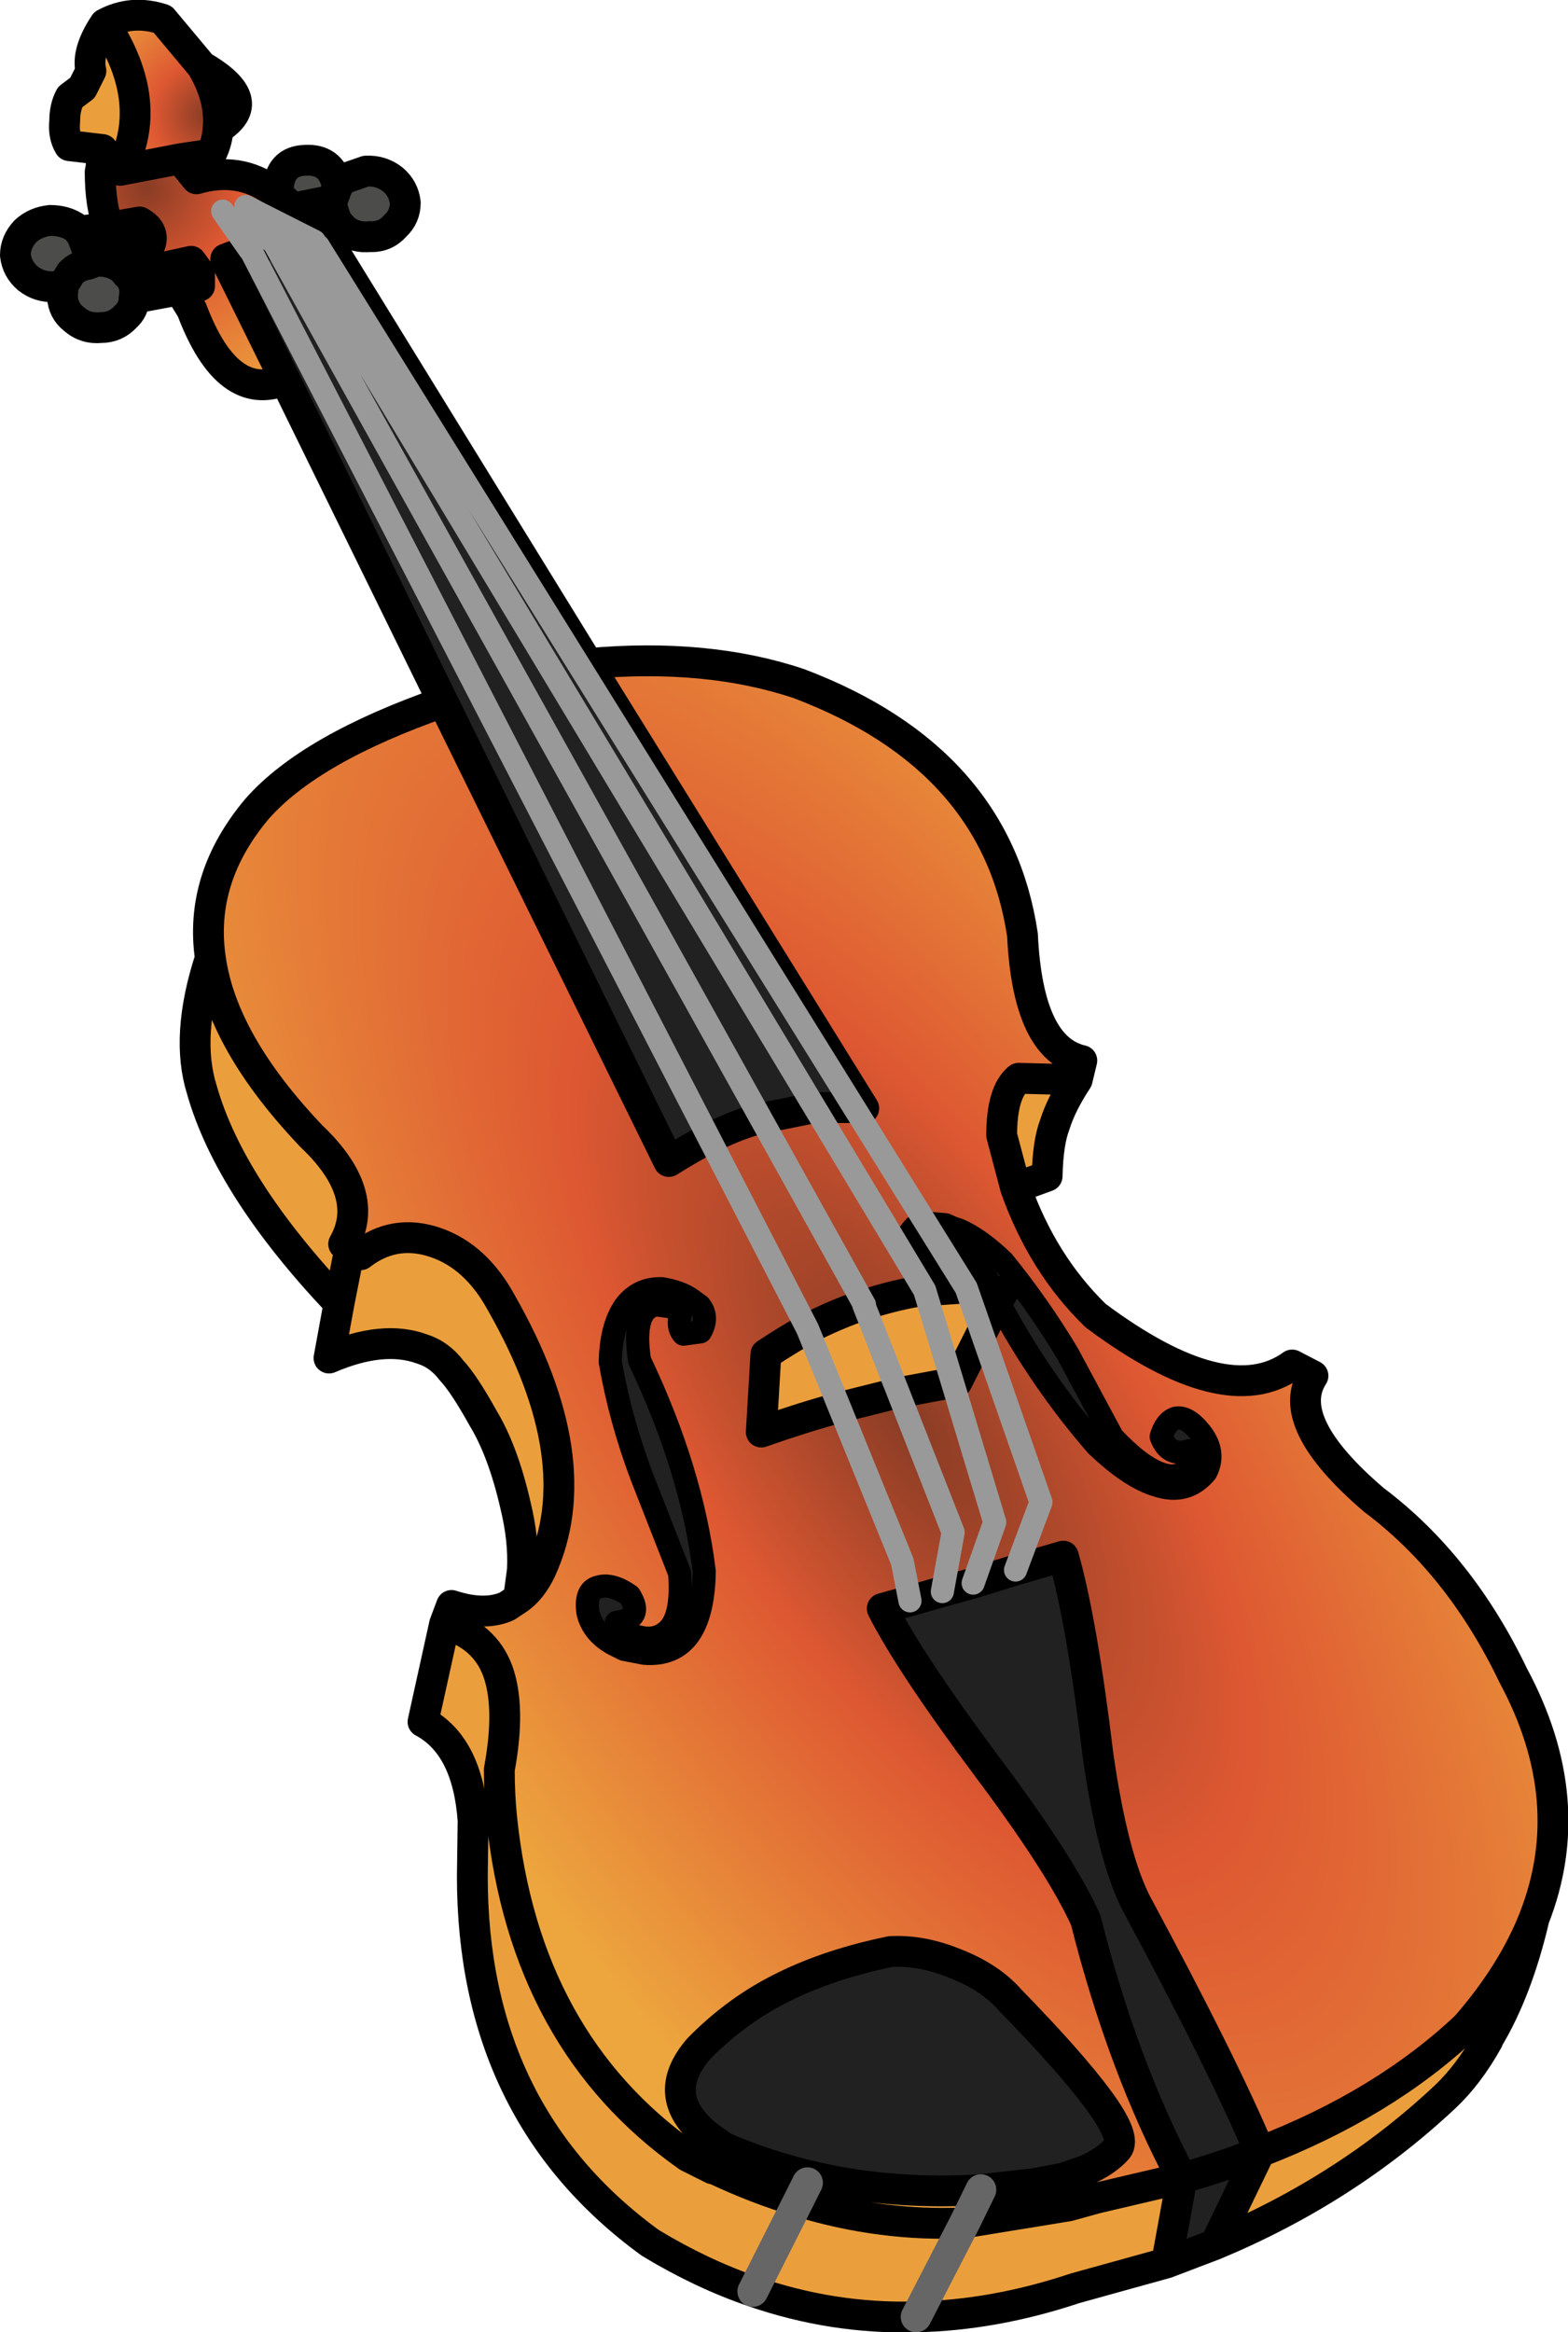<svg xmlns="http://www.w3.org/2000/svg" viewBox="0 0 101.75 151.3"><path fill-rule="evenodd" d="M7.8 11.05l-1.3.1.05-.25.1-1.2-2.15-.25q-.4-.65-.3-1.6 0-.9.35-1.55l.8-.6.55-1.1q-.3-1.25.9-3.05 3.35 5.15 1 9.5m6.35-2.7q.2-1.95-1.05-4.05 3.9 2.25 1.05 4.05m55.75 61.7q-1.05 1.6-1.45 2.9-.45 1.15-.5 3.35l-2.05.75-.9-3.4q0-2.8 1.1-3.7l3.8.1m26.65 62.3q-1.25 2.25-2.8 3.7-6.4 6-14.9 9.55l2.9-6q8.05-3.1 13.4-8.15l.35.25 1.05.65M75.7 146.8l-5.95 1.65q-5.25 1.75-10.3 1.85-5.4.15-10.6-1.65-3.35-1.15-6.65-3.15-11.55-8.4-11.55-23.8l.05-3.6q-.35-4.85-3.25-6.4l1.4-6.35q2.6.75 3.45 3.05.85 2.35.1 6.4 0 1.6.15 3.1 1.5 14.55 12.1 22l1.25-1.35 1.05.75q7.65 3.3 16.7 2.75l3.5-.4 1.85-.35 1.45-.5.65 1.7-1.75.6 1.8-.5 5.55-1.3-1 5.5m-41.8-44.95q.1-1.95-.45-4.2-.8-3.5-2.1-5.65-1.25-2.25-2.05-3.1-.8-1.05-1.95-1.4-2.5-.9-6 .6l.65-3.55q-7.1-7.5-8.9-13.85-1.1-3.5.55-8.55.75 5.45 6.55 11.55 3.95 3.75 2.1 7l.4.3.7.4q2.2-1.7 4.85-.8t4.3 3.95q5.8 10.2 2.55 17.3h-1.2m30.55-18.1l.3.65-2.65 5.25-.3.05-3.5.65-3.8.95q-2.4.65-5.1 1.6l.3-5.05q1.35-.9 2.7-1.65 1.85-.95 3.65-1.55h.05q1.95-.65 3.9-.95h.55l2.15-.15 1.75.2M62.6 144.2l6.75-1.1-6.75 1.1-3.15 6.1 3.15-6.1 1.05-2.15-1.05 2.15q-5.4.25-10.8-1.4 5.4 1.65 10.8 1.4m-13.75 4.45l2.95-5.85-2.95 5.85M22 84.55l.7-3.55-.7 3.55m30.4 57.05l-.6 1.2.6-1.2m-.6 1.2q-2.7-.8-5.45-2.1h-.1l-1.6-.8 1.6.8h.1q2.75 1.3 5.45 2.1" fill="#eb9f3c"/><path fill-rule="evenodd" d="M7.05 14.75l2-.35q1 .55.7 1.45l-1.8.25-2.2.35-.05.7.55-.2q1-.05 1.7.5l.3.35 2.1-.4 2.05-.45.55.75v.85l-1.3.25-2.95.55q0 .7-.55 1.2-.65.7-1.6.7-1 .1-1.75-.55-.7-.55-.75-1.45l.05-.75-.55.1q-1 .05-1.75-.55-.7-.6-.8-1.5 0-.85.65-1.55.65-.6 1.6-.7 1 0 1.7.5l.15.2 1.95-.25M20 14.9l-1-1.4-.85-.8-.1-.4q.1-1.85 1.75-1.9 1.65-.1 2.05 1.5l.05.2.2-.3.35-.25 1.3-.45q1-.05 1.75.55.7.6.8 1.5 0 .9-.65 1.5-.65.75-1.65.7-.95.1-1.65-.45l-.5-.55-.3.2-1.55.35M5.7 17.15q-.65.1-1.1.55l-.5.8.5-.8q.45-.45 1.1-.55m2.55.65q.5.45.5 1.2l-.05.35.05-.35q0-.75-.5-1.2m-2.5-1.35l-.05-.15-.45-1.2-.15-.1.15.1.45 1.2.05.15m16.1-2.1l-.3-.9v-.4l.35-.95-.35.95v.4l.3.9m-.6-1.3L19 13.5l2.25-.45" fill="#4c4c4a"/><path fill-rule="evenodd" d="M18.5 24.65l-3.85-7.8v-.05l1.55-.6 1.6-.4 1.3-.1 1.5.2.05.05.9.15 16.6 26.95 17.9 28.85-.6-.05H52.9l-3.5.7h-.05q-1.7.45-3.3 1.3H46q-1.25.65-2.6 1.5l-14.65-29.8-10.25-20.9M78.85 145.6l-3.15 1.2 1-5.5q-3.85-7.25-6.25-16.75-1.6-3.55-6.4-9.95-5-6.7-6.8-10.25l1.8-.5 2.1-.6 2-.55 2.75-.85 3.1-.9q1.2 4.2 2.25 12.9.95 6.65 2.5 9.65 5.65 10.5 8 16.1-2.35.95-5.05 1.7 2.7-.75 5.05-1.7l-2.9 6M60.4 82.5h-.6q-1-.55-1.15-1.25-.1-.8.7-1.65.35-.2.75-.25h.05l1.2.1.45.2.45.15q1.35.6 2.85 2.05 2.35 2.9 4.2 6l2.9 5.4q1.8 1.9 3.1 2.35 1.25.45 1.95-.5.4-.55-.05-1-1.35.45-1.85-.9.3-1 .95-1.2.75-.15 1.65 1 .95 1.25.3 2.5-1.25 1.5-3.2.85-1.7-.5-3.9-2.6-3.65-4.2-6.4-9.35l.35-.6-.65-.05-.7-1.35-1.9-1.75-.75-.4-.4-.05h-.05l-.2.05q-.4.1-.6.55l-.1.3q.9.65.95 1.1l-.3.3m-14.5 56.05q-3.2-2.6-.55-5.65 2.5-2.55 5.6-4.05 2.95-1.45 6.85-2.25 2-.1 4.1.75 2.35.9 3.65 2.4 3.95 4.05 5.75 6.5t1.2 3.15q-.7.8-2.05 1.4l-1.45.5-1.85.35-3.5.4q-9.05.55-16.7-2.75l-1.05-.75M44.85 84.3l.55.4q.6.75.05 1.7l-1.1.15q-.45-.5-.15-1.45l-.5-.3-1.1-.15q-1.6.25-1.1 3.6 3.4 7.15 4.2 13.7-.1 5.6-3.9 5.3l-1.3-.25-.7-.35q-1.35-.75-1.65-2.05-.2-1.45.7-1.65.85-.25 2 .55.95 1.5-.85 1.75l.25.45.75.4.75.15q1.05.15 1.75-.65.8-1 .6-3.55l-2.45-6.25q-1.4-3.7-2.05-7.45.05-2.3.95-3.6.9-1.2 2.4-1.15 1.2.2 1.9.7" fill="#212121"/><path fill-rule="evenodd" d="M60.4 82.5l.3-.3q-.05-.45-.95-1.1l.1-.3q.2-.45.6-.55l.2-.05h.05l.4.05.75.4 1.9 1.75.7 1.35-1.75-.2-2.15.15-.15-1.2" fill="#b74b2c"/><path fill-rule="evenodd" d="M17.15-65l1.3-.1 3.9-.75 1.05 1.3q2.75-.8 4.9.75.45.6.5.35l.85.8 1 1.4.4.75.2.2v.05l-1.5-.2-1.3.1-1.6.4-1.55.6-.85.45.85-.4 3.85 7.8q-3.75 1.55-6.05-4.55l-.8-1.3 1.3-.25v-.85l-.55-.75-2.05.45-1.25-.5-1.15-.8 1.8-.25q.3-.9-.7-1.45l-2 .35q-.55-1.4-.55-3.6" fill="url(#gradient0)" transform="translate(-10.65 76.15)"/><path fill-rule="evenodd" d="M18.45-65.1q2.35-4.35-1-9.5 1.75-.95 3.75-.3l2.55 3.05q1.25 2.1 1.05 4.05-.05.85-.45 1.65l-2 .3-3.9.75" fill="url(#gradient1)" transform="translate(-10.65 76.15)"/><path fill-rule="evenodd" d="M48.8-33.1q7.75-.7 13.7 1.3Q75.3-26.95 77-15.5q.35 7.35 3.85 8.15l-.3 1.25-3.8-.1q-1.1.9-1.1 3.7l.9 3.4q1.75 4.95 5.2 8.3 8.45 6.3 12.75 3.2l1.35.7q-1.95 3 3.95 8.05 5.6 4.2 9.05 11.4 4.35 8.1 1.35 15.75-1.4 3.55-4.4 7-5.35 5.05-13.4 8.15-2.35-5.6-8-16.1-1.55-3-2.5-9.65-1.05-8.7-2.25-12.9l-3.1.9-2.75.85-2 .55-2.1.6-1.8.5q1.8 3.55 6.8 10.25 4.8 6.4 6.4 9.95 2.4 9.5 6.25 16.75l-5.55 1.3-.05-.1-.65-1.7q1.35-.6 2.05-1.4.6-.7-1.2-3.15t-5.75-6.5q-1.3-1.5-3.65-2.4-2.1-.85-4.1-.75-3.9.8-6.85 2.25-3.1 1.5-5.6 4.05-2.65 3.05.55 5.65l-1.25 1.35q-10.6-7.45-12.1-22-.15-1.5-.15-3.1.75-4.05-.1-6.4-.85-2.3-3.45-3.05l.45-1.2q2.15.7 3.6.05l.75-.5q.85-.6 1.45-1.85Q49 18.6 43.2 8.4q-1.65-3.05-4.3-3.95t-4.85.8l-.7-.4-.4-.3q1.85-3.25-2.1-7-5.8-6.1-6.55-11.55-.75-5.2 3.05-9.7 3.45-3.9 12.05-6.9L54.05-.8q1.35-.85 2.6-1.5h.05q1.6-.85 3.3-1.3h.05l3.5-.7h2.55l.6.05L48.8-33.1M75.4 8.25q2.75 5.15 6.4 9.35 2.2 2.1 3.9 2.6 1.95.65 3.2-.85.65-1.25-.3-2.5-.9-1.15-1.65-1-.65.2-.95 1.2.5 1.35 1.85.9.45.45.05 1-.7.95-1.95.5-1.3-.45-3.1-2.35l-2.9-5.4q-1.85-3.1-4.2-6-1.5-1.45-2.85-2.05l-.45-.15-.45-.2-1.2-.1h-.05q-.4.05-.75.25-.8.85-.7 1.65.15.7 1.15 1.25h.6l.15 1.2h-.55q-1.95.3-3.9.95h-.05q-1.8.6-3.65 1.55-1.35.75-2.7 1.65l-.3 5.05q2.7-.95 5.1-1.6l3.8-.95 3.5-.65.3-.05 2.65-5.25m-19.9-.1q-.7-.5-1.9-.7-1.5-.05-2.4 1.15-.9 1.3-.95 3.6.65 3.75 2.05 7.45l2.45 6.25q.2 2.55-.6 3.55-.7.8-1.75.65l-.75-.15-.75-.4-.25-.45q1.8-.25.85-1.75-1.15-.8-2-.55-.9.2-.7 1.65.3 1.3 1.65 2.05l.7.35 1.3.25q3.8.3 3.9-5.3-.8-6.55-4.2-13.7-.5-3.35 1.1-3.6l1.1.15.5.3q-.3.95.15 1.45l1.1-.15q.55-.95-.05-1.7l-.55-.4" fill="url(#gradient2)" transform="translate(-10.65 76.15)"/><path fill-rule="evenodd" d="M107.2 56.15v.05l-1.05-.65 1.05.6" fill="url(#gradient3)" transform="translate(-10.65 76.15)"/><path stroke-linejoin="round" d="M7.8 11.05q2.35-4.35-1-9.5-1.2 1.8-.9 3.05l-.55 1.1-.8.6q-.35.65-.35 1.55-.1.95.3 1.6l2.15.25-.1 1.2-.05.25q0 2.2.55 3.6l2-.35q1 .55.7 1.45l-1.8.25 1.15.8 1.25.5 2.05-.45.55.75v.85l-1.3.25.8 1.3q2.3 6.1 6.05 4.55l-3.85-7.8m0-.05l1.55-.6 1.6-.4 1.3-.1 1.5.2v-.05l-.2-.2-.4-.75-1-1.4-.85-.8q-.05.25-.5-.35-2.15-1.55-4.9-.75l-1.05-1.3-3.9.75m.15 5.05l-2.2.35-.05.7.55-.2q1-.05 1.7.5l.3.35 2.1-.4M5.1 15l-.15-.2q-.7-.5-1.7-.5-.95.1-1.6.7-.65.7-.65 1.55.1.9.8 1.5.75.6 1.75.55l.55-.1.5-.8q.45-.45 1.1-.55m1.35-2.4L5.1 15l.15.1.45 1.2.05.15m2.95 2.9l.05-.35q0-.75-.5-1.2m-4.15.7l-.05.75q.05.9.75 1.45.75.65 1.75.55.95 0 1.6-.7.55-.5.55-1.2l2.95-.55m10.25-6.7l-.35.95v.4l.3.9.5.55q.7.55 1.65.45 1 .05 1.65-.7.65-.6.65-1.5-.1-.9-.8-1.5-.75-.6-1.75-.55l-1.3.45-.35.25-.2.3-.05-.2q-.4-1.6-2.05-1.5-1.65.05-1.75 1.9l.1.4m-6.45-2.4l2-.3q.4-.8.45-1.65.2-1.95-1.05-4.05l-2.55-3.05q-2-.65-3.75.3m7.35 6.8Q17 6.55 13.1 4.3m1.55 12.5v.05m5.95-.95l.05.05.9.15 16.6 26.95q7.75-.7 13.7 1.3 12.8 4.85 14.5 16.3.35 7.35 3.85 8.15l-.3 1.25q-1.05 1.6-1.45 2.9-.45 1.15-.5 3.35l-2.05.75q1.75 4.95 5.2 8.3 8.45 6.3 12.75 3.2l1.35.7q-1.95 3 3.95 8.05 5.6 4.2 9.05 11.4 4.35 8.1 1.35 15.75-1.1 4.7-3 7.85v.05q-1.25 2.25-2.8 3.7-6.4 6-14.9 9.55l-3.15 1.2-5.95 1.65q-5.25 1.75-10.3 1.85-5.4.15-10.6-1.65-3.35-1.15-6.65-3.15-11.55-8.4-11.55-23.8l.05-3.6q-.35-4.85-3.25-6.4l1.4-6.35.45-1.2q2.15.7 3.6.05l.75-.5.25-1.85q.1-1.95-.45-4.2-.8-3.5-2.1-5.65-1.25-2.25-2.05-3.1-.8-1.05-1.95-1.4-2.5-.9-6 .6l.65-3.55q-7.1-7.5-8.9-13.85-1.1-3.5.55-8.55-.75-5.2 3.05-9.7 3.45-3.9 12.05-6.9L18.5 24.65m3.05-10.1L20 14.9m-1-1.4l2.25-.45m-7.6 49.1q.75 5.45 6.55 11.55 3.95 3.75 2.1 7l.4.3.7.4q2.2-1.7 4.85-.8t4.3 3.95q5.8 10.2 2.55 17.3-.6 1.25-1.45 1.85m4.5-60.65l17.9 28.85-.6-.05H52.9l-3.5.7h-.05q-1.7.45-3.3 1.3H46q-1.25.65-2.6 1.5l-14.65-29.8m37.15 31.5l-.9-3.4q0-2.8 1.1-3.7l3.8.1m-5.45 13.7l.65.05-.35.6m-.3-.65l-1.75-.2-2.15.15H60q-1.95.3-3.9.95h-.05q-1.8.6-3.65 1.55-1.35.75-2.7 1.65l-.3 5.05q2.7-.95 5.1-1.6l3.8-.95 3.5-.65.3-.05 2.65-5.25m11.95 56.9q-3.85-7.25-6.25-16.75-1.6-3.55-6.4-9.95-5-6.7-6.8-10.25l1.8-.5 2.1-.6 2-.55 2.75-.85 3.1-.9q1.2 4.2 2.25 12.9.95 6.65 2.5 9.65 5.65 10.5 8 16.1 8.05-3.1 13.4-8.15 3-3.45 4.4-7M76.7 141.3l-1 5.5m-4.55-4.2l5.55-1.3q2.7-.75 5.05-1.7l-2.9 6m-7.7-3l-1.8.5-6.75 1.1q-5.4.25-10.8-1.4m-5.9-4.25q-3.2-2.6-.55-5.65 2.5-2.55 5.6-4.05 2.95-1.45 6.85-2.25 2-.1 4.1.75 2.35.9 3.65 2.4 3.95 4.05 5.75 6.5t1.2 3.15q-.7.8-2.05 1.4l-1.45.5-1.85.35-3.5.4m-34.8-36.7q2.6.75 3.45 3.05.85 2.35.1 6.4 0 1.6.15 3.1 1.5 14.55 12.1 22l1.6.8h.1q2.75 1.3 5.45 2.1m-5.9-4.25l1.05.75q7.65 3.3 16.7 2.75M22.7 81l-.7 3.55" stroke="#000" stroke-linecap="round" stroke-width="2" fill="none"/><path stroke-linejoin="round" d="M64.75 84.4q2.75 5.15 6.4 9.35 2.2 2.1 3.9 2.6 1.95.65 3.2-.85.65-1.25-.3-2.5-.9-1.15-1.65-1-.65.2-.95 1.2.5 1.35 1.85.9.45.45.05 1-.7.95-1.95.5-1.3-.45-3.1-2.35l-2.9-5.4q-1.85-3.1-4.2-6-1.5-1.45-2.85-2.05l-.45-.15-.45-.2-1.2-.1h-.05q-.4.05-.75.25-.8.85-.7 1.65.15.7 1.15 1.25h.6l.3-.3q-.05-.45-.95-1.1l.1-.3q.2-.45.6-.55l.2-.05h.05l.4.05.75.4 1.9 1.75.7 1.35m.3.65l-.3-.65m-19.6.55l.55.4q.6.75.05 1.7l-1.1.15q-.45-.5-.15-1.45l-.5-.3-1.1-.15q-1.6.25-1.1 3.6 3.4 7.15 4.2 13.7-.1 5.6-3.9 5.3l-1.3-.25-.7-.35q-1.35-.75-1.65-2.05-.2-1.45.7-1.65.85-.25 2 .55.95 1.5-.85 1.75l.25.45.75.4.75.15q1.05.15 1.75-.65.8-1 .6-3.55l-2.45-6.25q-1.4-3.7-2.05-7.45.05-2.3.95-3.6.9-1.2 2.4-1.15 1.2.2 1.9.7" stroke="#000" stroke-linecap="round" stroke-width="1.5" fill="none"/><path stroke-linejoin="round" d="M62.6 144.2l-3.15 6.1m4.2-8.25l-1.05 2.15m-10.8-1.4l-2.95 5.85m2.95-5.85l.6-1.2" stroke="#666" stroke-linecap="round" stroke-width="2" fill="none"/><path stroke-linejoin="round" d="M61.15 103.25l.7-3.85-5.8-14.75h.05L17.8 15.8l-1.95-1.75 3.25 1.65.3.6h.05L60 83.7l4.55 15.05-1.4 3.95m-48.7-89l1.75 2.5h.05l36.15 70 6.15 15.1.5 2.55M20.4 15.65l-4.45-2.25m4.7 2.55l42.05 67.6 4.85 13.9-1.65 4.4" stroke="#999" stroke-linecap="round" stroke-width="1.5" fill="none"/><defs id="defs4859"><radialGradient id="gradient0" gradientUnits="userSpaceOnUse" cy="0" cx="0" gradientTransform="matrix(-.017 -.009 -.009 .017 20.15 -63.95)" r="819.2"><stop id="stop4862" stop-color="#893c25" offset="0"/><stop id="stop4864" stop-color="#de5832" offset=".376"/><stop id="stop4866" stop-color="#eda63e" offset="1"/></radialGradient><radialGradient id="gradient1" gradientUnits="userSpaceOnUse" cy="0" cx="0" gradientTransform="matrix(-.01 -.005 -.005 .01 24 -68.7)" r="819.2"><stop id="stop4869" stop-color="#893c25" offset="0"/><stop id="stop4871" stop-color="#de5832" offset=".376"/><stop id="stop4873" stop-color="#eda63e" offset="1"/></radialGradient><radialGradient id="gradient2" gradientUnits="userSpaceOnUse" cy="0" cx="0" gradientTransform="matrix(-.038 .025 .061 .093 69.6 15.85)" r="819.2"><stop id="stop4876" stop-color="#893c25" offset="0"/><stop id="stop4878" stop-color="#de5832" offset=".376"/><stop id="stop4880" stop-color="#eda63e" offset="1"/></radialGradient><radialGradient id="gradient3" gradientUnits="userSpaceOnUse" cy="0" cx="0" gradientTransform="matrix(-.016 -.008 -.008 .016 95.35 64.65)" r="819.2"><stop id="stop4883" stop-color="#893c25" offset="0"/><stop id="stop4885" stop-color="#de5832" offset=".376"/><stop id="stop4887" stop-color="#eda63e" offset="1"/></radialGradient></defs></svg>